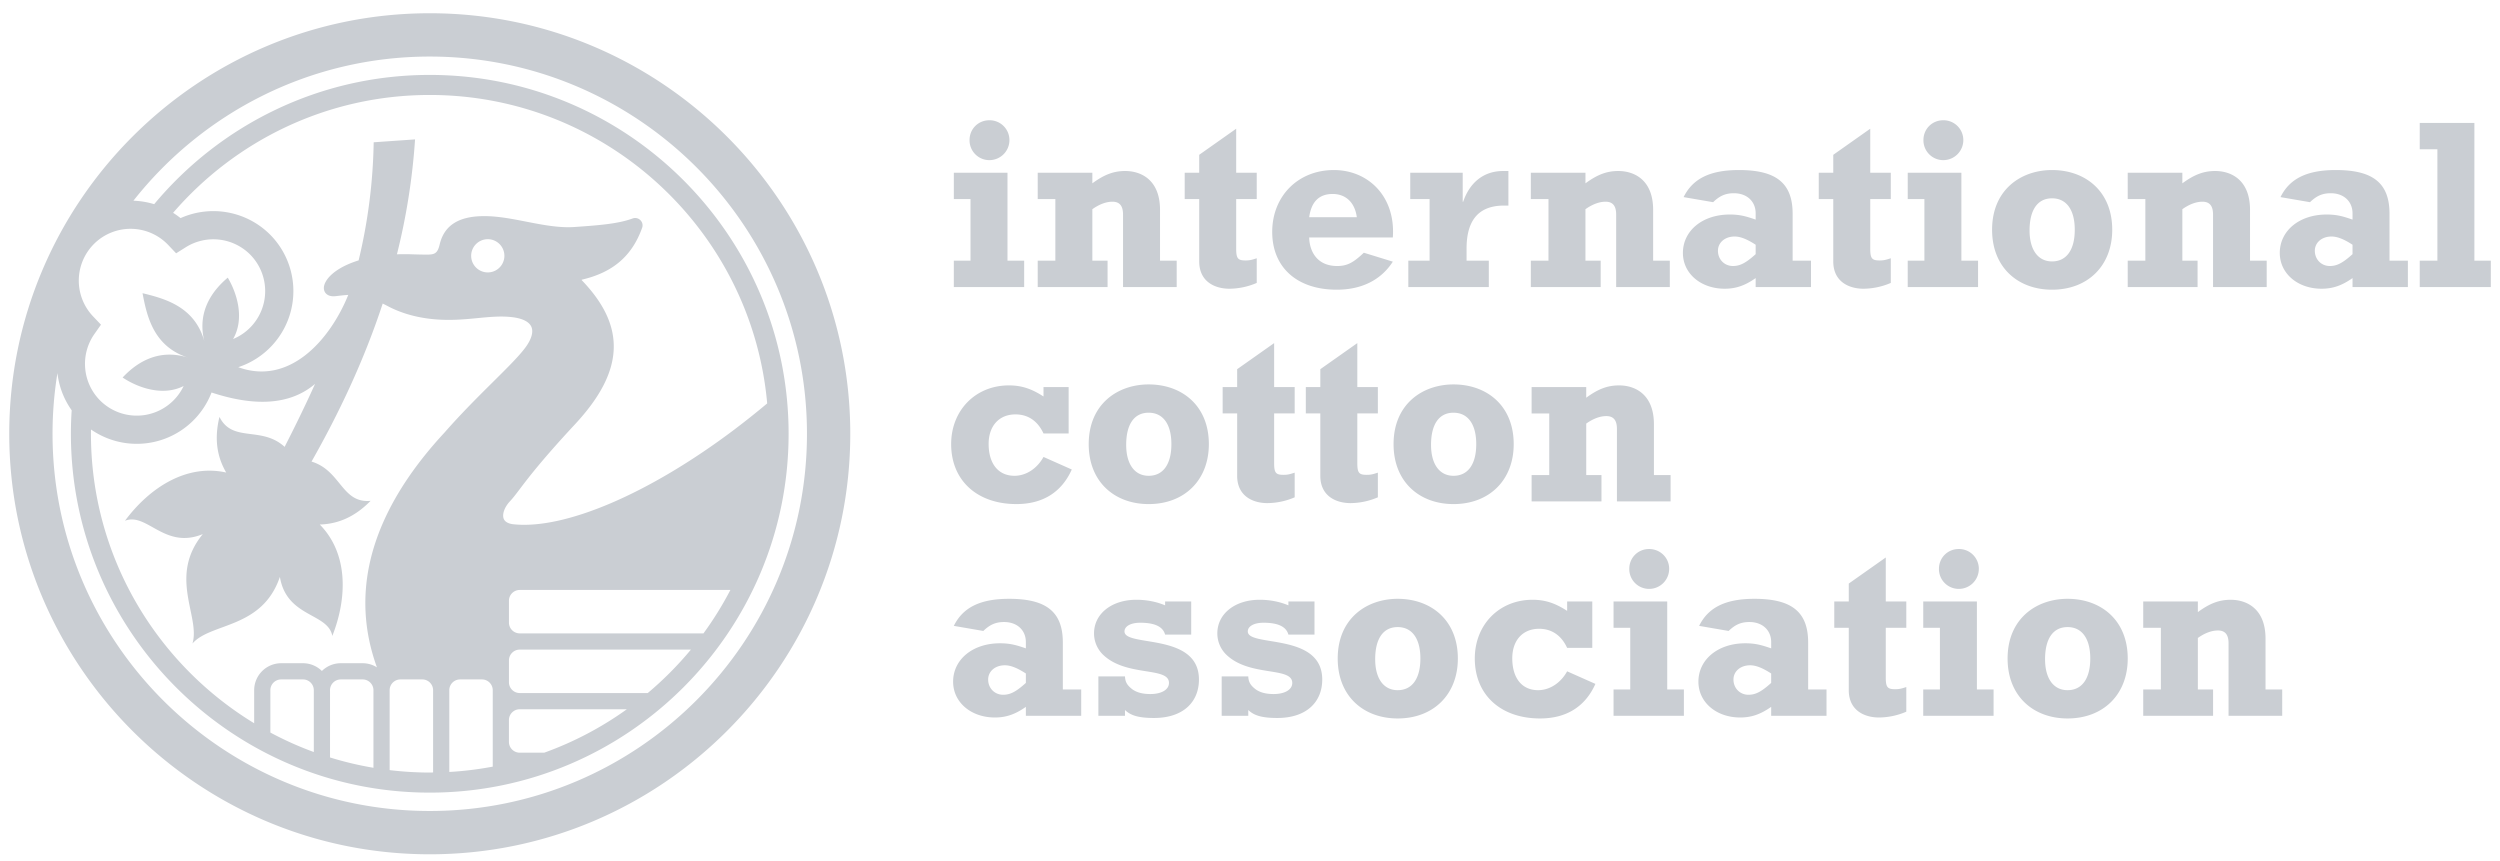 <svg width="183" height="63" xmlns="http://www.w3.org/2000/svg"><g fill="#CACED3" fill-rule="nonzero"><path d="M73.89 10.253c0 .814-.655 1.469-1.469 1.469a1.45 1.45 0 0 1-1.45-1.469c0-.814.636-1.45 1.45-1.45a1.45 1.45 0 0 1 1.469 1.45zm-4.07 2.389h3.928v6.44h1.221v1.93H69.82v-1.93h1.221V14.57h-1.22v-1.928zM75.96 12.642h4v.778c.866-.637 1.557-.902 2.406-.902 1.115 0 2.548.602 2.548 2.849v3.715h1.22v1.93h-3.928v-5.31c0-.672-.282-.937-.778-.937-.46 0-.973.195-1.468.549v3.768h1.114v1.93h-5.113v-1.93h1.291V14.57h-1.291v-1.928M86.72 12.642h1.062v-1.31l2.707-1.91v3.22h1.504v1.928h-1.504v3.628c0 .725.123.867.69.867.283 0 .442-.036.814-.16v1.805a5.143 5.143 0 0 1-2 .425c-1.061 0-2.211-.513-2.211-2V14.57H86.72v-1.928M99.319 15.897c-.142-1.061-.796-1.698-1.77-1.698-.973 0-1.557.548-1.716 1.698h3.486zm2.636 3.256c-.867 1.345-2.282 2.053-4.105 2.053-2.902 0-4.724-1.628-4.724-4.23 0-2.618 1.893-4.529 4.512-4.529 2.512 0 4.53 1.929 4.317 4.937h-6.122c.018.955.53 2.088 2.052 2.088.708 0 1.168-.23 1.947-.973l2.123.654zM108.981 21.011h-5.892v-1.929h1.557V14.57h-1.416v-1.928h3.84v2.123h.035c.496-1.45 1.54-2.247 2.92-2.247h.39v2.53h-.32c-2.158 0-2.742 1.451-2.742 3.15v.884h1.628v1.93M112.057 12.642h3.999v.778c.867-.637 1.557-.902 2.406-.902 1.115 0 2.548.602 2.548 2.849v3.715h1.22v1.93h-3.927v-5.31c0-.672-.283-.937-.778-.937-.46 0-.974.195-1.47.549v3.768h1.115v1.93h-5.113v-1.93h1.292V14.57h-1.292v-1.928M126.974 17.313c-.707 0-1.22.442-1.22 1.044 0 .637.477 1.115 1.097 1.115.53 0 .955-.23 1.663-.867v-.69c-.655-.425-1.133-.602-1.54-.602zm5.591 3.698h-4.051v-.655c-.779.549-1.451.779-2.265.779-1.752 0-3.06-1.115-3.06-2.619 0-1.628 1.432-2.813 3.431-2.813.761 0 1.221.141 1.894.372v-.46c0-.868-.637-1.47-1.593-1.47-.619 0-1.044.195-1.521.655l-2.16-.371c.673-1.363 1.947-1.982 4.053-1.982 2.742 0 3.928.973 3.928 3.203v3.432h1.344v1.93zM133.133 12.642h1.062v-1.31l2.707-1.91v3.22h1.504v1.928h-1.504v3.628c0 .725.124.867.69.867.283 0 .443-.036.814-.16v1.805a5.145 5.145 0 0 1-2 .425c-1.061 0-2.211-.513-2.211-2V14.57h-1.062v-1.928M143.715 10.253c0 .814-.655 1.469-1.469 1.469a1.45 1.45 0 0 1-1.45-1.469c0-.814.636-1.45 1.45-1.45a1.45 1.45 0 0 1 1.469 1.45zm-4.07 2.389h3.928v6.44h1.221v1.93h-5.149v-1.93h1.221V14.57h-1.22v-1.928zM150.21 14.517c-1.062 0-1.646.85-1.646 2.354 0 1.415.62 2.265 1.645 2.265 1.062 0 1.664-.85 1.664-2.319 0-1.45-.602-2.3-1.664-2.3zm0 6.689c-2.478 0-4.389-1.61-4.389-4.389 0-2.937 2.123-4.37 4.388-4.37 2.442 0 4.406 1.557 4.406 4.37 0 2.637-1.787 4.389-4.406 4.389zM155.749 12.642h3.999v.778c.866-.637 1.557-.902 2.406-.902 1.115 0 2.548.602 2.548 2.849v3.715h1.22v1.93h-3.928v-5.31c0-.672-.283-.937-.778-.937-.46 0-.973.195-1.468.549v3.768h1.114v1.93h-5.113v-1.93h1.291V14.57h-1.291v-1.928M170.666 17.313c-.708 0-1.22.442-1.22 1.044 0 .637.477 1.115 1.096 1.115.531 0 .956-.23 1.663-.867v-.69c-.654-.425-1.132-.602-1.54-.602zm5.591 3.698h-4.052v-.655c-.778.549-1.45.779-2.264.779-1.752 0-3.061-1.115-3.061-2.619 0-1.628 1.433-2.813 3.432-2.813.761 0 1.22.141 1.893.372v-.46c0-.868-.637-1.47-1.592-1.47-.62 0-1.044.195-1.522.655l-2.159-.371c.673-1.363 1.947-1.982 4.052-1.982 2.743 0 3.929.973 3.929 3.203v3.432h1.344v1.93zM177.125 19.082h1.292v-8.157h-1.292V8.997h4v10.085h1.203v1.93h-5.203v-1.93M78.225 31.732h-1.84c-.425-.92-1.133-1.398-2.053-1.398-1.203 0-1.964.85-1.964 2.159 0 1.45.708 2.335 1.893 2.335.832 0 1.646-.513 2.124-1.38l2.07.92c-.743 1.664-2.123 2.53-4.052 2.53-2.884 0-4.778-1.733-4.778-4.387 0-2.478 1.787-4.3 4.23-4.3.92 0 1.663.247 2.53.813v-.69h1.84v3.398M84.082 30.21c-1.061 0-1.645.85-1.645 2.354 0 1.415.62 2.264 1.645 2.264 1.062 0 1.664-.849 1.664-2.317 0-1.451-.602-2.3-1.664-2.3zm0 6.689c-2.477 0-4.388-1.61-4.388-4.388 0-2.938 2.123-4.371 4.388-4.371 2.442 0 4.406 1.557 4.406 4.37 0 2.637-1.787 4.389-4.406 4.389zM89.498 28.335h1.062v-1.31l2.707-1.91v3.22h1.504v1.928h-1.504v3.628c0 .725.123.867.69.867.283 0 .442-.036.814-.16v1.805a5.142 5.142 0 0 1-2 .425c-1.061 0-2.211-.513-2.211-2v-4.565h-1.062v-1.928M95.586 28.335h1.061v-1.31l2.708-1.91v3.22h1.504v1.928h-1.504v3.628c0 .725.123.867.69.867.283 0 .442-.036.814-.16v1.805a5.145 5.145 0 0 1-2 .425c-1.062 0-2.212-.513-2.212-2v-4.565h-1.061v-1.928M106.397 30.21c-1.061 0-1.645.85-1.645 2.354 0 1.415.62 2.264 1.645 2.264 1.062 0 1.664-.849 1.664-2.317 0-1.451-.602-2.3-1.664-2.3zm0 6.689c-2.477 0-4.388-1.61-4.388-4.388 0-2.938 2.123-4.371 4.388-4.371 2.442 0 4.406 1.557 4.406 4.37 0 2.637-1.787 4.389-4.406 4.389zM112.114 28.335h3.998v.778c.867-.637 1.557-.902 2.407-.902 1.114 0 2.548.601 2.548 2.849v3.715h1.22v1.929h-3.928v-5.308c0-.673-.283-.938-.778-.938-.46 0-.973.194-1.469.548v3.77h1.115v1.928h-5.113v-1.929h1.291v-4.512h-1.291v-1.928M73.553 48.699c-.707 0-1.22.442-1.22 1.044 0 .636.477 1.114 1.097 1.114.53 0 .955-.23 1.663-.867v-.69c-.654-.424-1.132-.601-1.54-.601zm5.592 3.698h-4.052v-.655c-.778.549-1.45.779-2.265.779-1.752 0-3.06-1.115-3.06-2.62 0-1.627 1.432-2.812 3.432-2.812.76 0 1.22.141 1.893.371V47c0-.867-.637-1.468-1.592-1.468-.62 0-1.044.194-1.522.654l-2.159-.372c.673-1.362 1.947-1.981 4.052-1.981 2.742 0 3.928.973 3.928 3.202v3.433h1.345v1.929zM80.402 49.513h1.947c.017.389.141.637.53.937.337.248.779.354 1.328.354.813 0 1.362-.318 1.362-.814 0-1.22-3.168-.406-4.866-2.105a2.18 2.18 0 0 1-.62-1.522c0-1.433 1.292-2.46 3.097-2.46.761 0 1.469.142 2.106.408v-.284h1.91v2.425h-1.91c-.16-.584-.761-.868-1.823-.868-.707 0-1.15.266-1.15.637 0 1.168 5.45.054 5.45 3.522 0 1.627-1.132 2.813-3.291 2.813-1.203 0-1.734-.212-2.123-.584v.425h-1.947v-2.884M89.427 49.513h1.947c.017.389.141.637.53.937.337.248.779.354 1.328.354.814 0 1.362-.318 1.362-.814 0-1.22-3.167-.406-4.866-2.105a2.179 2.179 0 0 1-.619-1.522c0-1.433 1.291-2.46 3.096-2.46.761 0 1.469.142 2.106.408v-.284h1.91v2.425h-1.91c-.16-.584-.761-.868-1.823-.868-.707 0-1.15.266-1.15.637 0 1.168 5.45.054 5.45 3.522 0 1.627-1.132 2.813-3.29 2.813-1.204 0-1.735-.212-2.124-.584v.425h-1.947v-2.884M102.31 45.903c-1.062 0-1.646.85-1.646 2.353 0 1.416.62 2.265 1.645 2.265 1.062 0 1.664-.85 1.664-2.318 0-1.45-.602-2.3-1.664-2.3zm0 6.688c-2.478 0-4.389-1.61-4.389-4.388 0-2.937 2.124-4.37 4.388-4.37 2.442 0 4.406 1.557 4.406 4.37 0 2.636-1.787 4.388-4.406 4.388zM116.554 47.425h-1.84c-.424-.92-1.132-1.398-2.052-1.398-1.203 0-1.964.85-1.964 2.159 0 1.45.707 2.335 1.893 2.335.831 0 1.646-.513 2.123-1.38l2.07.92c-.743 1.664-2.123 2.53-4.052 2.53-2.884 0-4.777-1.734-4.777-4.388 0-2.477 1.787-4.3 4.23-4.3.919 0 1.662.248 2.53.814v-.69h1.84v3.398M122.182 41.639c0 .813-.654 1.468-1.469 1.468a1.45 1.45 0 0 1-1.45-1.468c0-.814.637-1.451 1.45-1.451.815 0 1.47.637 1.47 1.45zm-4.07 2.388h3.929v6.441h1.22v1.929h-5.149v-1.929h1.222v-4.512h-1.222v-1.929zM128.11 48.699c-.708 0-1.22.442-1.22 1.044 0 .636.477 1.114 1.096 1.114.531 0 .956-.23 1.664-.867v-.69c-.655-.424-1.133-.601-1.54-.601zm5.591 3.698h-4.051v-.655c-.78.549-1.452.779-2.265.779-1.752 0-3.061-1.115-3.061-2.62 0-1.627 1.433-2.812 3.432-2.812.761 0 1.22.141 1.894.371V47c0-.867-.638-1.468-1.593-1.468-.62 0-1.044.194-1.522.654l-2.159-.372c.673-1.362 1.947-1.981 4.052-1.981 2.743 0 3.929.973 3.929 3.202v3.433h1.344v1.929zM134.269 44.027h1.061v-1.31l2.708-1.91v3.22h1.503v1.929h-1.503v3.628c0 .725.123.866.69.866.282 0 .442-.035.813-.159v1.805a5.143 5.143 0 0 1-1.999.425c-1.062 0-2.212-.514-2.212-2v-4.565h-1.061v-1.929M144.85 41.639c0 .813-.654 1.468-1.468 1.468a1.45 1.45 0 0 1-1.451-1.468c0-.814.637-1.451 1.45-1.451a1.45 1.45 0 0 1 1.47 1.45zm-4.07 2.388h3.929v6.441h1.221v1.929h-5.15v-1.929h1.222v-4.512h-1.221v-1.929zM151.345 45.903c-1.062 0-1.646.85-1.646 2.353 0 1.416.62 2.265 1.646 2.265 1.061 0 1.663-.85 1.663-2.318 0-1.45-.602-2.3-1.663-2.3zm0 6.688c-2.477 0-4.389-1.61-4.389-4.388 0-2.937 2.124-4.37 4.389-4.37 2.441 0 4.405 1.557 4.405 4.37 0 2.636-1.787 4.388-4.405 4.388zM156.884 44.027h3.999v.78c.867-.638 1.557-.903 2.406-.903 1.115 0 2.548.601 2.548 2.848v3.716h1.22v1.929h-3.927v-5.308c0-.673-.283-.938-.779-.938-.46 0-.973.194-1.468.548v3.77h1.114v1.928h-5.113v-1.929h1.292v-4.512h-1.292v-1.929M31.458 59.364c-15.226 0-27.612-12.387-27.612-27.612 0-1.512.123-2.994.358-4.44a5.857 5.857 0 0 0 1.043 2.721 26.4 26.4 0 0 0-.057 1.719c0 14.484 11.783 26.268 26.268 26.268 14.484 0 26.268-11.784 26.268-26.268S45.942 5.484 31.458 5.484c-8.098 0-15.35 3.684-20.172 9.462a5.902 5.902 0 0 0-1.52-.254c5.06-6.42 12.9-10.552 21.692-10.552 15.225 0 27.612 12.387 27.612 27.612 0 15.225-12.387 27.612-27.612 27.612zm22.323-27.94c-6.262 4.725-12.494 7.385-16.26 6.945-.36-.055-.581-.196-.657-.417-.114-.33.078-.848.467-1.26.22-.234.422-.501.702-.871.607-.802 1.623-2.145 4.057-4.763 3.617-3.89 3.77-7.143.497-10.546-.004-.004-.01-.01-.006-.024a.025.025 0 0 1 .02-.018c2.27-.53 3.668-1.736 4.403-3.793a.53.53 0 0 0-.128-.56.536.536 0 0 0-.568-.125c-1.03.38-2.351.494-4.249.624-1.137.08-2.35-.159-3.524-.388-1.074-.21-2.183-.43-3.246-.406-1.772.037-2.788.716-3.106 2.077-.147.629-.352.736-.894.738-.371.003-.93-.016-1.09-.02a14.83 14.83 0 0 0-1.144-.001 47.49 47.49 0 0 0 1.327-8.412l-3.028.211a39.658 39.658 0 0 1-1.103 8.646c-1.255.388-2.08.974-2.406 1.556-.228.406-.125.672-.043.794.083.124.293.324.776.267.344-.041.638-.076.914-.09-1.337 3.3-4.306 6.66-8.052 5.29a5.864 5.864 0 0 0 2.429-9.604 5.877 5.877 0 0 0-6.652-1.308 5.812 5.812 0 0 0-.546-.387c4.551-5.28 11.285-8.627 18.787-8.627 12.925 0 23.572 9.94 24.7 22.578a59.933 59.933 0 0 1-2.377 1.893zm-2.29 14.94H38.047a.792.792 0 0 1-.792-.79v-1.598c0-.436.355-.791.792-.791h15.418a24.822 24.822 0 0 1-1.972 3.18zm-4.076 4.367h-9.37a.792.792 0 0 1-.79-.791v-1.598c0-.436.354-.791.79-.791h12.53a24.935 24.935 0 0 1-3.16 3.18zm-7.577 4.366h-1.792a.792.792 0 0 1-.792-.791v-1.598c0-.436.355-.791.792-.791h7.84a24.715 24.715 0 0 1-6.048 3.18zm-6.95-4.572c0-.436.355-.791.792-.791h1.597c.437 0 .792.355.792.791v5.593c-1.04.195-2.1.329-3.18.39v-5.983zm-4.366 5.848v-5.848c0-.436.355-.791.792-.791h1.597c.437 0 .792.355.792.791v6.021c-.082.001-.163.006-.245.006h-.017c-.346 0-.69-.01-1.033-.026a25.604 25.604 0 0 1-.395-.019 26.68 26.68 0 0 1-1.46-.13l-.03-.004zm-4.366-5.848c0-.436.355-.791.792-.791h1.597c.436 0 .792.355.792.791v5.677a24.58 24.58 0 0 1-3.18-.756v-4.92zm-4.366 0c0-.436.355-.791.792-.791h1.597c.437 0 .792.355.792.791v4.524a24.654 24.654 0 0 1-3.18-1.426v-3.098zM34.49 18.76a1.216 1.216 0 1 1 2.431 0 1.216 1.216 0 0 1-2.431 0zM16.558 34.59c-2.896-.65-5.611 1.102-7.41 3.531 1.609-.637 2.9 2.131 5.698.974-2.556 3.118-.158 6.052-.758 8.01 1.345-1.544 5.103-1.058 6.4-4.877.495 2.987 3.528 2.62 3.837 4.324 1.112-2.811 1.164-6.042-.918-8.157 1.033-.032 2.362-.343 3.72-1.733-2.116.199-2.163-2.22-4.323-2.874 1.98-3.491 3.824-7.348 5.21-11.568.127.063.259.13.4.205.843.442 1.805.74 2.859.886 1.418.195 2.629.077 3.697-.027.859-.083 1.67-.162 2.479-.073.778.087 1.278.331 1.446.708.162.361.02.881-.396 1.464-.452.632-1.303 1.475-2.38 2.544-1.09 1.081-2.327 2.308-3.579 3.734-4.044 4.361-5.99 8.772-5.782 13.108.065 1.375.346 2.733.833 4.082a1.962 1.962 0 0 0-1.046-.303h-1.597c-.54 0-1.028.217-1.385.568a1.969 1.969 0 0 0-1.384-.568h-1.597a1.98 1.98 0 0 0-1.977 1.977v2.417c-7.155-4.353-11.948-12.22-11.948-21.19 0-.105.003-.209.005-.313a5.867 5.867 0 0 0 8.823-2.708c3.146 1.037 5.744.934 7.578-.631-.675 1.5-1.42 3.029-2.228 4.61-1.706-1.553-3.813-.275-4.77-2.193-.464 1.887-.025 3.18.493 4.073zm-9.611-16.8a3.798 3.798 0 0 1 5.35.125l.595.627.716-.45a3.802 3.802 0 0 1 4.764.604 3.798 3.798 0 0 1-1.31 6.121c.856-1.482.299-3.34-.39-4.493-.864.73-2.341 2.291-1.698 4.717-.685-2.589-2.895-3.178-4.541-3.58.317 1.665.79 3.902 3.341 4.72-2.39-.767-4.024.627-4.798 1.453 1.115.747 2.943 1.398 4.467.621a3.798 3.798 0 0 1-6.181.992 3.802 3.802 0 0 1-.357-4.789l.486-.691-.595-.626a3.798 3.798 0 0 1 .151-5.35zM31.457.97C14.486.97.677 14.779.677 31.752s13.809 30.782 30.782 30.782S62.24 48.724 62.24 31.752C62.24 14.779 48.43.97 31.458.97z"/></g></svg>